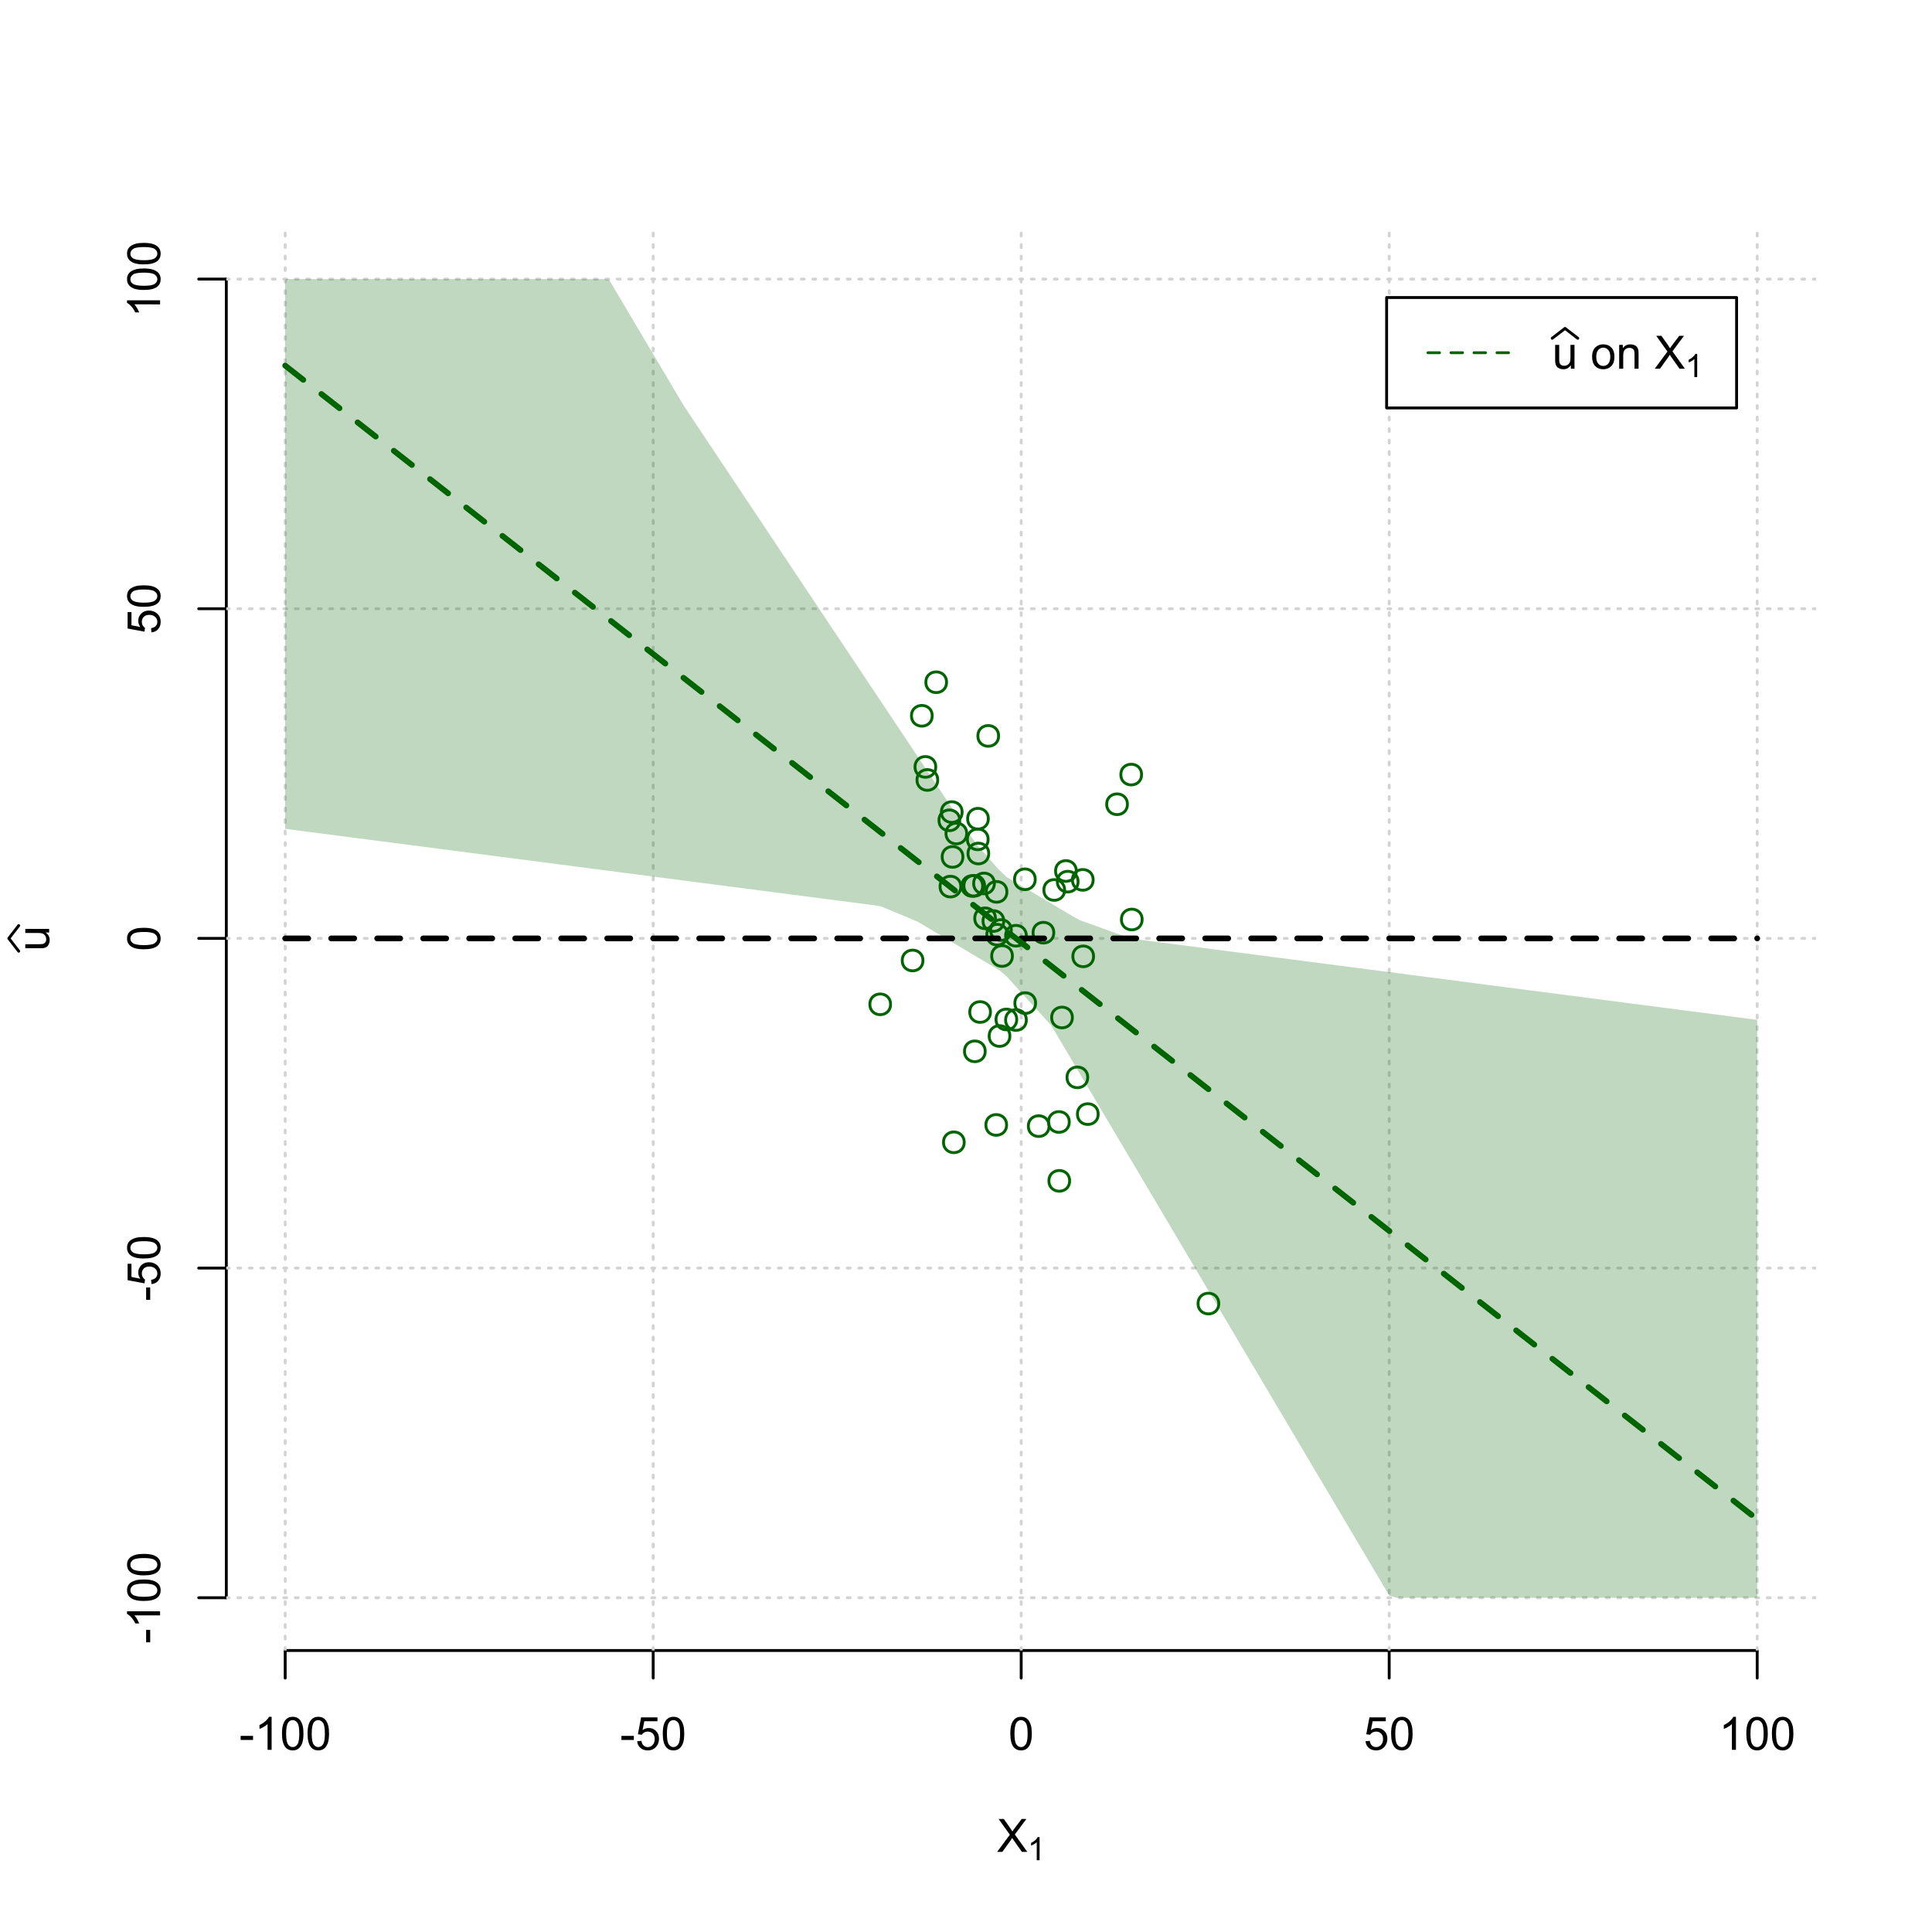 <?xml version="1.0" encoding="UTF-8"?>
<svg xmlns="http://www.w3.org/2000/svg" xmlns:xlink="http://www.w3.org/1999/xlink" width="504pt" height="504pt" viewBox="0 0 504 504" version="1.1">
<defs>
<g>
<symbol overflow="visible" id="glyph0-0">
<path style="stroke:none;" d="M 1.5 0 L 1.5 -7.5 L 7.5 -7.5 L 7.5 0 Z M 1.688 -0.188 L 7.312 -0.188 L 7.312 -7.312 L 1.688 -7.312 Z M 1.688 -0.188 "/>
</symbol>
<symbol overflow="visible" id="glyph0-1">
<path style="stroke:none;" d="M 0.055 0 L 3.375 -4.477 L 0.445 -8.59 L 1.797 -8.59 L 3.359 -6.387 C 3.68 -5.93 3.91 -5.578 4.047 -5.332 C 4.238 -5.645 4.465 -5.969 4.727 -6.312 L 6.457 -8.59 L 7.695 -8.59 L 4.676 -4.539 L 7.93 0 L 6.523 0 L 4.359 -3.062 C 4.238 -3.238 4.113 -3.43 3.984 -3.641 C 3.789 -3.324 3.652 -3.109 3.574 -2.992 L 1.418 0 Z M 0.055 0 "/>
</symbol>
<symbol overflow="visible" id="glyph0-2">
<path style="stroke:none;" d="M 0.383 -2.578 L 0.383 -3.641 L 3.621 -3.641 L 3.621 -2.578 Z M 0.383 -2.578 "/>
</symbol>
<symbol overflow="visible" id="glyph0-3">
<path style="stroke:none;" d="M 4.469 0 L 3.414 0 L 3.414 -6.719 C 3.16 -6.477 2.828 -6.234 2.414 -5.996 C 2 -5.75 1.629 -5.57 1.305 -5.449 L 1.305 -6.469 C 1.895 -6.742 2.41 -7.078 2.852 -7.477 C 3.293 -7.871 3.605 -8.254 3.789 -8.625 L 4.469 -8.625 Z M 4.469 0 "/>
</symbol>
<symbol overflow="visible" id="glyph0-4">
<path style="stroke:none;" d="M 0.5 -4.234 C 0.496 -5.246 0.602 -6.062 0.812 -6.688 C 1.02 -7.305 1.328 -7.785 1.742 -8.121 C 2.148 -8.457 2.668 -8.625 3.297 -8.625 C 3.758 -8.625 4.164 -8.531 4.512 -8.348 C 4.855 -8.16 5.141 -7.891 5.371 -7.543 C 5.594 -7.191 5.773 -6.766 5.906 -6.266 C 6.035 -5.762 6.098 -5.086 6.102 -4.234 C 6.098 -3.227 5.996 -2.414 5.789 -1.797 C 5.578 -1.176 5.266 -0.695 4.859 -0.359 C 4.445 -0.02 3.926 0.145 3.297 0.148 C 2.465 0.145 1.816 -0.148 1.348 -0.742 C 0.781 -1.457 0.496 -2.621 0.5 -4.234 Z M 1.582 -4.234 C 1.582 -2.824 1.746 -1.887 2.074 -1.418 C 2.402 -0.949 2.809 -0.715 3.297 -0.719 C 3.777 -0.715 4.184 -0.949 4.52 -1.422 C 4.848 -1.887 5.016 -2.824 5.016 -4.234 C 5.016 -5.648 4.848 -6.59 4.52 -7.055 C 4.184 -7.516 3.773 -7.746 3.289 -7.75 C 2.801 -7.746 2.414 -7.543 2.125 -7.137 C 1.762 -6.613 1.582 -5.645 1.582 -4.234 Z M 1.582 -4.234 "/>
</symbol>
<symbol overflow="visible" id="glyph0-5">
<path style="stroke:none;" d="M 0.5 -2.25 L 1.605 -2.344 C 1.684 -1.805 1.871 -1.398 2.176 -1.125 C 2.473 -0.852 2.836 -0.715 3.258 -0.719 C 3.766 -0.715 4.195 -0.906 4.547 -1.293 C 4.898 -1.672 5.074 -2.18 5.074 -2.82 C 5.074 -3.414 4.902 -3.891 4.566 -4.242 C 4.227 -4.59 3.785 -4.762 3.242 -4.766 C 2.898 -4.762 2.594 -4.684 2.32 -4.531 C 2.047 -4.375 1.832 -4.176 1.676 -3.93 L 0.688 -4.062 L 1.516 -8.473 L 5.789 -8.473 L 5.789 -7.465 L 2.359 -7.465 L 1.898 -5.156 C 2.414 -5.516 2.953 -5.695 3.523 -5.695 C 4.27 -5.695 4.902 -5.434 5.422 -4.914 C 5.934 -4.395 6.191 -3.727 6.195 -2.914 C 6.191 -2.133 5.965 -1.461 5.516 -0.898 C 4.961 -0.199 4.211 0.145 3.258 0.148 C 2.477 0.145 1.836 -0.07 1.344 -0.508 C 0.844 -0.941 0.562 -1.523 0.5 -2.25 Z M 0.5 -2.25 "/>
</symbol>
<symbol overflow="visible" id="glyph0-6">
<path style="stroke:none;" d="M 4.867 0 L 4.867 -0.914 C 4.379 -0.211 3.723 0.141 2.895 0.141 C 2.527 0.141 2.184 0.07 1.867 -0.07 C 1.547 -0.211 1.309 -0.387 1.156 -0.602 C 1 -0.812 0.895 -1.074 0.832 -1.383 C 0.785 -1.59 0.762 -1.918 0.766 -2.367 L 0.766 -6.223 L 1.82 -6.223 L 1.82 -2.773 C 1.816 -2.219 1.84 -1.848 1.887 -1.656 C 1.949 -1.379 2.09 -1.16 2.309 -1.004 C 2.523 -0.84 2.789 -0.762 3.105 -0.766 C 3.418 -0.762 3.715 -0.844 3.996 -1.008 C 4.273 -1.172 4.469 -1.391 4.586 -1.672 C 4.699 -1.949 4.758 -2.355 4.758 -2.891 L 4.758 -6.223 L 5.812 -6.223 L 5.812 0 Z M 4.867 0 "/>
</symbol>
<symbol overflow="visible" id="glyph0-7">
<path style="stroke:none;" d=""/>
</symbol>
<symbol overflow="visible" id="glyph0-8">
<path style="stroke:none;" d="M 0.398 -3.109 C 0.398 -4.262 0.719 -5.117 1.359 -5.672 C 1.895 -6.133 2.547 -6.363 3.316 -6.363 C 4.172 -6.363 4.871 -6.082 5.414 -5.52 C 5.953 -4.957 6.223 -4.184 6.227 -3.199 C 6.223 -2.398 6.102 -1.766 5.867 -1.309 C 5.625 -0.848 5.277 -0.492 4.82 -0.238 C 4.359 0.016 3.859 0.141 3.316 0.141 C 2.441 0.141 1.734 -0.137 1.203 -0.695 C 0.664 -1.254 0.398 -2.059 0.398 -3.109 Z M 1.484 -3.109 C 1.48 -2.309 1.656 -1.711 2.004 -1.32 C 2.348 -0.922 2.785 -0.727 3.316 -0.727 C 3.84 -0.727 4.273 -0.926 4.621 -1.324 C 4.969 -1.723 5.145 -2.328 5.145 -3.148 C 5.145 -3.914 4.969 -4.496 4.617 -4.895 C 4.266 -5.289 3.832 -5.488 3.316 -5.492 C 2.785 -5.488 2.348 -5.293 2.004 -4.898 C 1.656 -4.5 1.48 -3.902 1.484 -3.109 Z M 1.484 -3.109 "/>
</symbol>
<symbol overflow="visible" id="glyph0-9">
<path style="stroke:none;" d="M 0.789 0 L 0.789 -6.223 L 1.742 -6.223 L 1.742 -5.336 C 2.195 -6.02 2.855 -6.363 3.719 -6.363 C 4.09 -6.363 4.434 -6.293 4.754 -6.16 C 5.066 -6.023 5.305 -5.848 5.461 -5.633 C 5.617 -5.41 5.727 -5.152 5.789 -4.852 C 5.828 -4.656 5.848 -4.312 5.848 -3.828 L 5.848 0 L 4.793 0 L 4.793 -3.785 C 4.793 -4.215 4.75 -4.535 4.668 -4.75 C 4.586 -4.961 4.441 -5.129 4.234 -5.258 C 4.023 -5.383 3.777 -5.449 3.5 -5.449 C 3.047 -5.449 2.66 -5.305 2.332 -5.02 C 2.004 -4.734 1.84 -4.195 1.844 -3.398 L 1.844 0 Z M 0.789 0 "/>
</symbol>
<symbol overflow="visible" id="glyph1-0">
<path style="stroke:none;" d="M 1.051 0 L 1.051 -5.25 L 5.25 -5.25 L 5.25 0 Z M 1.18 -0.133 L 5.117 -0.133 L 5.117 -5.117 L 1.18 -5.117 Z M 1.18 -0.133 "/>
</symbol>
<symbol overflow="visible" id="glyph1-1">
<path style="stroke:none;" d="M 3.129 0 L 2.391 0 L 2.391 -4.703 C 2.211 -4.531 1.977 -4.363 1.691 -4.195 C 1.398 -4.023 1.141 -3.895 0.914 -3.812 L 0.914 -4.527 C 1.328 -4.719 1.688 -4.953 1.996 -5.234 C 2.305 -5.508 2.523 -5.777 2.652 -6.039 L 3.129 -6.039 Z M 3.129 0 "/>
</symbol>
<symbol overflow="visible" id="glyph2-0">
<path style="stroke:none;" d="M 0 -1.5 L -7.5 -1.5 L -7.5 -7.5 L 0 -7.5 Z M -0.188 -1.688 L -0.188 -7.312 L -7.312 -7.312 L -7.312 -1.688 Z M -0.188 -1.688 "/>
</symbol>
<symbol overflow="visible" id="glyph2-1">
<path style="stroke:none;" d="M 0 -4.867 L -0.914 -4.867 C -0.211 -4.379 0.141 -3.723 0.141 -2.895 C 0.141 -2.527 0.07 -2.184 -0.07 -1.867 C -0.211 -1.547 -0.387 -1.309 -0.598 -1.156 C -0.809 -1 -1.07 -0.895 -1.383 -0.832 C -1.59 -0.789 -1.918 -0.766 -2.367 -0.77 L -6.223 -0.77 L -6.223 -1.824 L -2.773 -1.824 C -2.219 -1.82 -1.848 -1.844 -1.656 -1.887 C -1.379 -1.949 -1.16 -2.09 -1.004 -2.309 C -0.84 -2.523 -0.762 -2.789 -0.766 -3.105 C -0.762 -3.418 -0.844 -3.715 -1.008 -3.996 C -1.172 -4.273 -1.391 -4.469 -1.672 -4.586 C -1.945 -4.699 -2.352 -4.758 -2.887 -4.758 L -6.223 -4.758 L -6.223 -5.812 L 0 -5.812 Z M 0 -4.867 "/>
</symbol>
<symbol overflow="visible" id="glyph2-2">
<path style="stroke:none;" d="M -2.578 -0.383 L -3.641 -0.383 L -3.641 -3.621 L -2.578 -3.621 Z M -2.578 -0.383 "/>
</symbol>
<symbol overflow="visible" id="glyph2-3">
<path style="stroke:none;" d="M 0 -4.469 L 0 -3.414 L -6.719 -3.418 C -6.477 -3.16 -6.234 -2.828 -5.996 -2.418 C -5.75 -2.004 -5.57 -1.633 -5.449 -1.309 L -6.469 -1.309 C -6.742 -1.895 -7.078 -2.41 -7.477 -2.852 C -7.871 -3.293 -8.254 -3.605 -8.625 -3.793 L -8.625 -4.473 Z M 0 -4.469 "/>
</symbol>
<symbol overflow="visible" id="glyph2-4">
<path style="stroke:none;" d="M -4.234 -0.5 C -5.246 -0.496 -6.062 -0.602 -6.688 -0.812 C -7.305 -1.02 -7.785 -1.328 -8.121 -1.742 C -8.457 -2.152 -8.625 -2.672 -8.625 -3.301 C -8.625 -3.758 -8.531 -4.164 -8.348 -4.512 C -8.16 -4.859 -7.891 -5.145 -7.543 -5.371 C -7.191 -5.594 -6.766 -5.773 -6.266 -5.906 C -5.762 -6.035 -5.086 -6.098 -4.234 -6.102 C -3.223 -6.098 -2.41 -5.996 -1.793 -5.789 C -1.176 -5.578 -0.695 -5.266 -0.359 -4.859 C -0.02 -4.445 0.145 -3.926 0.148 -3.297 C 0.145 -2.465 -0.148 -1.816 -0.742 -1.348 C -1.457 -0.781 -2.621 -0.496 -4.234 -0.5 Z M -4.234 -1.582 C -2.824 -1.582 -1.887 -1.746 -1.418 -2.074 C -0.949 -2.402 -0.715 -2.809 -0.719 -3.297 C -0.715 -3.777 -0.949 -4.184 -1.422 -4.52 C -1.887 -4.848 -2.824 -5.016 -4.234 -5.016 C -5.648 -5.016 -6.59 -4.848 -7.055 -4.52 C -7.516 -4.188 -7.746 -3.777 -7.75 -3.289 C -7.746 -2.801 -7.543 -2.414 -7.137 -2.129 C -6.613 -1.762 -5.645 -1.582 -4.234 -1.582 Z M -4.234 -1.582 "/>
</symbol>
<symbol overflow="visible" id="glyph2-5">
<path style="stroke:none;" d="M -2.25 -0.5 L -2.344 -1.605 C -1.805 -1.684 -1.398 -1.871 -1.125 -2.176 C -0.852 -2.473 -0.715 -2.836 -0.719 -3.258 C -0.715 -3.766 -0.906 -4.195 -1.293 -4.547 C -1.672 -4.898 -2.18 -5.074 -2.816 -5.074 C -3.414 -5.074 -3.891 -4.902 -4.242 -4.566 C -4.59 -4.227 -4.762 -3.785 -4.766 -3.242 C -4.762 -2.898 -4.684 -2.594 -4.531 -2.32 C -4.375 -2.047 -4.176 -1.832 -3.93 -1.676 L -4.062 -0.688 L -8.473 -1.52 L -8.473 -5.789 L -7.465 -5.789 L -7.465 -2.363 L -5.156 -1.898 C -5.516 -2.414 -5.695 -2.953 -5.695 -3.523 C -5.695 -4.27 -5.434 -4.902 -4.914 -5.422 C -4.395 -5.934 -3.727 -6.191 -2.91 -6.195 C -2.133 -6.191 -1.461 -5.965 -0.895 -5.516 C -0.199 -4.961 0.145 -4.211 0.148 -3.258 C 0.145 -2.477 -0.07 -1.836 -0.508 -1.344 C -0.941 -0.848 -1.523 -0.566 -2.25 -0.5 Z M -2.25 -0.5 "/>
</symbol>
</g>
<clipPath id="clip1">
  <path d="M 74 59.039 L 75 59.039 L 75 430.559 L 74 430.559 Z M 74 59.039 "/>
</clipPath>
<clipPath id="clip2">
  <path d="M 170 59.039 L 171 59.039 L 171 430.559 L 170 430.559 Z M 170 59.039 "/>
</clipPath>
<clipPath id="clip3">
  <path d="M 266 59.039 L 267 59.039 L 267 430.559 L 266 430.559 Z M 266 59.039 "/>
</clipPath>
<clipPath id="clip4">
  <path d="M 362 59.039 L 363 59.039 L 363 430.559 L 362 430.559 Z M 362 59.039 "/>
</clipPath>
<clipPath id="clip5">
  <path d="M 458 59.039 L 459 59.039 L 459 430.559 L 458 430.559 Z M 458 59.039 "/>
</clipPath>
<clipPath id="clip6">
  <path d="M 59.039 416 L 473.758 416 L 473.758 418 L 59.039 418 Z M 59.039 416 "/>
</clipPath>
<clipPath id="clip7">
  <path d="M 59.039 330 L 473.758 330 L 473.758 332 L 59.039 332 Z M 59.039 330 "/>
</clipPath>
<clipPath id="clip8">
  <path d="M 59.039 244 L 473.758 244 L 473.758 246 L 59.039 246 Z M 59.039 244 "/>
</clipPath>
<clipPath id="clip9">
  <path d="M 59.039 158 L 473.758 158 L 473.758 160 L 59.039 160 Z M 59.039 158 "/>
</clipPath>
<clipPath id="clip10">
  <path d="M 59.039 72 L 473.758 72 L 473.758 74 L 59.039 74 Z M 59.039 72 "/>
</clipPath>
</defs>
<g id="surface2256">
<rect x="0" y="0" width="504" height="504" style="fill:rgb(100%,100%,100%);fill-opacity:1;stroke:none;"/>
<g style="fill:rgb(0%,0%,0%);fill-opacity:1;">
  <use xlink:href="#glyph0-1" x="260.062" y="483.102"/>
</g>
<g style="fill:rgb(0%,0%,0%);fill-opacity:1;">
  <use xlink:href="#glyph1-1" x="268.066" y="485.281"/>
</g>
<g style="fill:rgb(0%,0%,0%);fill-opacity:1;">
  <use xlink:href="#glyph2-1" x="12.82" y="248.137"/>
</g>
<path style="fill:none;stroke-width:0.75;stroke-linecap:round;stroke-linejoin:round;stroke:rgb(0%,0%,0%);stroke-opacity:1;stroke-miterlimit:10;" d="M 4.879 248.137 L 2.301 244.801 L 4.879 241.465 "/>
<path style="fill:none;stroke-width:0.75;stroke-linecap:round;stroke-linejoin:round;stroke:rgb(0%,0%,0%);stroke-opacity:1;stroke-miterlimit:10;" d="M 74.398 430.559 L 458.398 430.559 "/>
<path style="fill:none;stroke-width:0.75;stroke-linecap:round;stroke-linejoin:round;stroke:rgb(0%,0%,0%);stroke-opacity:1;stroke-miterlimit:10;" d="M 74.398 430.559 L 74.398 437.762 "/>
<path style="fill:none;stroke-width:0.75;stroke-linecap:round;stroke-linejoin:round;stroke:rgb(0%,0%,0%);stroke-opacity:1;stroke-miterlimit:10;" d="M 170.398 430.559 L 170.398 437.762 "/>
<path style="fill:none;stroke-width:0.75;stroke-linecap:round;stroke-linejoin:round;stroke:rgb(0%,0%,0%);stroke-opacity:1;stroke-miterlimit:10;" d="M 266.398 430.559 L 266.398 437.762 "/>
<path style="fill:none;stroke-width:0.75;stroke-linecap:round;stroke-linejoin:round;stroke:rgb(0%,0%,0%);stroke-opacity:1;stroke-miterlimit:10;" d="M 362.398 430.559 L 362.398 437.762 "/>
<path style="fill:none;stroke-width:0.75;stroke-linecap:round;stroke-linejoin:round;stroke:rgb(0%,0%,0%);stroke-opacity:1;stroke-miterlimit:10;" d="M 458.398 430.559 L 458.398 437.762 "/>
<g style="fill:rgb(0%,0%,0%);fill-opacity:1;">
  <use xlink:href="#glyph0-2" x="62.391" y="456.48"/>
  <use xlink:href="#glyph0-3" x="66.387" y="456.48"/>
  <use xlink:href="#glyph0-4" x="73.061" y="456.48"/>
  <use xlink:href="#glyph0-4" x="79.734" y="456.48"/>
</g>
<g style="fill:rgb(0%,0%,0%);fill-opacity:1;">
  <use xlink:href="#glyph0-2" x="161.727" y="456.48"/>
  <use xlink:href="#glyph0-5" x="165.723" y="456.48"/>
  <use xlink:href="#glyph0-4" x="172.396" y="456.48"/>
</g>
<g style="fill:rgb(0%,0%,0%);fill-opacity:1;">
  <use xlink:href="#glyph0-4" x="263.062" y="456.48"/>
</g>
<g style="fill:rgb(0%,0%,0%);fill-opacity:1;">
  <use xlink:href="#glyph0-5" x="355.727" y="456.48"/>
  <use xlink:href="#glyph0-4" x="362.4" y="456.48"/>
</g>
<g style="fill:rgb(0%,0%,0%);fill-opacity:1;">
  <use xlink:href="#glyph0-3" x="448.387" y="456.48"/>
  <use xlink:href="#glyph0-4" x="455.061" y="456.48"/>
  <use xlink:href="#glyph0-4" x="461.734" y="456.48"/>
</g>
<path style="fill:none;stroke-width:0.75;stroke-linecap:round;stroke-linejoin:round;stroke:rgb(0%,0%,0%);stroke-opacity:1;stroke-miterlimit:10;" d="M 59.039 416.801 L 59.039 72.801 "/>
<path style="fill:none;stroke-width:0.75;stroke-linecap:round;stroke-linejoin:round;stroke:rgb(0%,0%,0%);stroke-opacity:1;stroke-miterlimit:10;" d="M 59.039 416.801 L 51.84 416.801 "/>
<path style="fill:none;stroke-width:0.75;stroke-linecap:round;stroke-linejoin:round;stroke:rgb(0%,0%,0%);stroke-opacity:1;stroke-miterlimit:10;" d="M 59.039 330.801 L 51.84 330.801 "/>
<path style="fill:none;stroke-width:0.75;stroke-linecap:round;stroke-linejoin:round;stroke:rgb(0%,0%,0%);stroke-opacity:1;stroke-miterlimit:10;" d="M 59.039 244.801 L 51.84 244.801 "/>
<path style="fill:none;stroke-width:0.75;stroke-linecap:round;stroke-linejoin:round;stroke:rgb(0%,0%,0%);stroke-opacity:1;stroke-miterlimit:10;" d="M 59.039 158.801 L 51.84 158.801 "/>
<path style="fill:none;stroke-width:0.75;stroke-linecap:round;stroke-linejoin:round;stroke:rgb(0%,0%,0%);stroke-opacity:1;stroke-miterlimit:10;" d="M 59.039 72.801 L 51.84 72.801 "/>
<g style="fill:rgb(0%,0%,0%);fill-opacity:1;">
  <use xlink:href="#glyph2-2" x="41.762" y="428.809"/>
  <use xlink:href="#glyph2-3" x="41.762" y="424.812"/>
  <use xlink:href="#glyph2-4" x="41.762" y="418.139"/>
  <use xlink:href="#glyph2-4" x="41.762" y="411.465"/>
</g>
<g style="fill:rgb(0%,0%,0%);fill-opacity:1;">
  <use xlink:href="#glyph2-2" x="41.762" y="339.473"/>
  <use xlink:href="#glyph2-5" x="41.762" y="335.477"/>
  <use xlink:href="#glyph2-4" x="41.762" y="328.803"/>
</g>
<g style="fill:rgb(0%,0%,0%);fill-opacity:1;">
  <use xlink:href="#glyph2-4" x="41.762" y="248.137"/>
</g>
<g style="fill:rgb(0%,0%,0%);fill-opacity:1;">
  <use xlink:href="#glyph2-5" x="41.762" y="165.473"/>
  <use xlink:href="#glyph2-4" x="41.762" y="158.799"/>
</g>
<g style="fill:rgb(0%,0%,0%);fill-opacity:1;">
  <use xlink:href="#glyph2-3" x="41.762" y="82.812"/>
  <use xlink:href="#glyph2-4" x="41.762" y="76.139"/>
  <use xlink:href="#glyph2-4" x="41.762" y="69.465"/>
</g>
<g clip-path="url(#clip1)" clip-rule="nonzero">
<path style="fill:none;stroke-width:0.75;stroke-linecap:round;stroke-linejoin:round;stroke:rgb(82.745%,82.745%,82.745%);stroke-opacity:1;stroke-dasharray:0.75,2.25;stroke-miterlimit:10;" d="M 74.398 430.559 L 74.398 59.039 "/>
</g>
<g clip-path="url(#clip2)" clip-rule="nonzero">
<path style="fill:none;stroke-width:0.75;stroke-linecap:round;stroke-linejoin:round;stroke:rgb(82.745%,82.745%,82.745%);stroke-opacity:1;stroke-dasharray:0.75,2.25;stroke-miterlimit:10;" d="M 170.398 430.559 L 170.398 59.039 "/>
</g>
<g clip-path="url(#clip3)" clip-rule="nonzero">
<path style="fill:none;stroke-width:0.75;stroke-linecap:round;stroke-linejoin:round;stroke:rgb(82.745%,82.745%,82.745%);stroke-opacity:1;stroke-dasharray:0.75,2.25;stroke-miterlimit:10;" d="M 266.398 430.559 L 266.398 59.039 "/>
</g>
<g clip-path="url(#clip4)" clip-rule="nonzero">
<path style="fill:none;stroke-width:0.75;stroke-linecap:round;stroke-linejoin:round;stroke:rgb(82.745%,82.745%,82.745%);stroke-opacity:1;stroke-dasharray:0.75,2.25;stroke-miterlimit:10;" d="M 362.398 430.559 L 362.398 59.039 "/>
</g>
<g clip-path="url(#clip5)" clip-rule="nonzero">
<path style="fill:none;stroke-width:0.75;stroke-linecap:round;stroke-linejoin:round;stroke:rgb(82.745%,82.745%,82.745%);stroke-opacity:1;stroke-dasharray:0.75,2.25;stroke-miterlimit:10;" d="M 458.398 430.559 L 458.398 59.039 "/>
</g>
<g clip-path="url(#clip6)" clip-rule="nonzero">
<path style="fill:none;stroke-width:0.75;stroke-linecap:round;stroke-linejoin:round;stroke:rgb(82.745%,82.745%,82.745%);stroke-opacity:1;stroke-dasharray:0.75,2.25;stroke-miterlimit:10;" d="M 59.039 416.801 L 473.762 416.801 "/>
</g>
<g clip-path="url(#clip7)" clip-rule="nonzero">
<path style="fill:none;stroke-width:0.75;stroke-linecap:round;stroke-linejoin:round;stroke:rgb(82.745%,82.745%,82.745%);stroke-opacity:1;stroke-dasharray:0.75,2.25;stroke-miterlimit:10;" d="M 59.039 330.801 L 473.762 330.801 "/>
</g>
<g clip-path="url(#clip8)" clip-rule="nonzero">
<path style="fill:none;stroke-width:0.75;stroke-linecap:round;stroke-linejoin:round;stroke:rgb(82.745%,82.745%,82.745%);stroke-opacity:1;stroke-dasharray:0.75,2.25;stroke-miterlimit:10;" d="M 59.039 244.801 L 473.762 244.801 "/>
</g>
<g clip-path="url(#clip9)" clip-rule="nonzero">
<path style="fill:none;stroke-width:0.75;stroke-linecap:round;stroke-linejoin:round;stroke:rgb(82.745%,82.745%,82.745%);stroke-opacity:1;stroke-dasharray:0.75,2.25;stroke-miterlimit:10;" d="M 59.039 158.801 L 473.762 158.801 "/>
</g>
<g clip-path="url(#clip10)" clip-rule="nonzero">
<path style="fill:none;stroke-width:0.75;stroke-linecap:round;stroke-linejoin:round;stroke:rgb(82.745%,82.745%,82.745%);stroke-opacity:1;stroke-dasharray:0.75,2.25;stroke-miterlimit:10;" d="M 59.039 72.801 L 473.762 72.801 "/>
</g>
<path style=" stroke:none;fill-rule:nonzero;fill:rgb(0%,39.216%,0%);fill-opacity:0.251;" d="M 74.398 72.801 L 156.961 72.801 L 158.879 72.957 L 160.801 76.195 L 162.719 79.434 L 164.641 82.672 L 166.559 85.91 L 168.48 89.148 L 170.398 92.387 L 172.32 95.625 L 174.238 98.863 L 176.16 102.102 L 178.078 105.34 L 180 108.277 L 181.922 111.16 L 183.84 114.039 L 185.762 116.918 L 187.68 119.797 L 189.602 122.676 L 191.52 125.559 L 193.441 128.438 L 195.359 131.316 L 197.281 134.195 L 199.199 137.078 L 201.121 139.957 L 203.039 142.836 L 204.961 145.715 L 206.879 148.594 L 208.801 151.477 L 210.719 154.355 L 212.641 157.234 L 214.559 160.113 L 216.48 162.996 L 218.398 165.875 L 220.32 168.754 L 222.238 171.633 L 224.16 174.512 L 226.078 177.395 L 229.922 183.152 L 231.84 186.031 L 233.762 188.914 L 235.68 191.793 L 237.602 194.672 L 239.52 197.551 L 241.441 200.43 L 243.359 203.312 L 245.281 206.191 L 247.199 209.07 L 249.121 211.949 L 251.039 214.832 L 252.961 217.711 L 254.879 220.395 L 256.801 222.574 L 258.719 224.754 L 260.641 226.934 L 262.559 228.762 L 264.48 229.902 L 266.398 231.043 L 268.32 232.18 L 270.238 233.32 L 272.16 234.461 L 274.078 235.602 L 276 236.742 L 277.922 237.879 L 279.84 239.02 L 281.762 240.07 L 283.68 240.762 L 285.602 241.449 L 287.52 242.141 L 289.441 242.832 L 291.359 243.523 L 293.281 244.215 L 295.199 244.867 L 297.121 245.117 L 299.039 245.367 L 300.961 245.613 L 302.879 245.863 L 304.801 246.113 L 306.719 246.363 L 308.641 246.613 L 310.559 246.859 L 312.48 247.109 L 314.398 247.359 L 316.32 247.609 L 318.238 247.859 L 320.16 248.105 L 322.078 248.355 L 325.922 248.855 L 327.84 249.102 L 329.762 249.352 L 331.68 249.602 L 333.602 249.852 L 335.52 250.102 L 337.441 250.348 L 339.359 250.598 L 341.281 250.848 L 343.199 251.098 L 345.121 251.348 L 347.039 251.594 L 348.961 251.844 L 350.879 252.094 L 352.801 252.344 L 354.719 252.59 L 356.641 252.84 L 358.559 253.09 L 360.48 253.34 L 362.398 253.59 L 364.32 253.836 L 366.238 254.086 L 368.16 254.336 L 370.078 254.586 L 372 254.836 L 373.922 255.082 L 375.84 255.332 L 377.762 255.582 L 379.68 255.832 L 381.602 256.082 L 383.52 256.328 L 385.441 256.578 L 387.359 256.828 L 389.281 257.078 L 391.199 257.324 L 393.121 257.574 L 395.039 257.824 L 396.961 258.074 L 398.879 258.324 L 400.801 258.57 L 402.719 258.82 L 404.641 259.07 L 406.559 259.32 L 408.48 259.57 L 410.398 259.816 L 412.32 260.066 L 414.238 260.316 L 416.16 260.566 L 418.078 260.812 L 421.922 261.312 L 423.84 261.562 L 425.762 261.812 L 427.68 262.059 L 429.602 262.309 L 431.52 262.559 L 433.441 262.809 L 435.359 263.059 L 437.281 263.305 L 439.199 263.555 L 441.121 263.805 L 443.039 264.055 L 444.961 264.301 L 446.879 264.551 L 448.801 264.801 L 450.719 265.051 L 452.641 265.301 L 454.559 265.547 L 456.48 265.797 L 458.398 266.047 L 458.398 416.801 L 364.32 416.801 L 362.398 416.207 L 360.48 412.969 L 358.559 409.73 L 356.641 406.492 L 354.719 403.254 L 352.801 400.016 L 350.879 396.777 L 348.961 393.539 L 347.039 390.301 L 345.121 387.062 L 343.199 383.824 L 341.281 380.586 L 339.359 377.348 L 337.441 374.109 L 335.52 370.871 L 333.602 367.633 L 331.68 364.395 L 329.762 361.156 L 327.84 357.918 L 325.922 354.68 L 322.078 348.203 L 320.16 344.965 L 318.238 341.727 L 316.32 338.488 L 314.398 335.25 L 312.48 332.012 L 310.559 328.773 L 308.641 325.535 L 306.719 322.297 L 304.801 319.059 L 302.879 315.82 L 300.961 312.582 L 299.039 309.344 L 297.121 306.105 L 295.199 302.867 L 293.281 299.629 L 291.359 296.391 L 289.441 293.152 L 287.52 289.914 L 285.602 286.676 L 283.68 283.438 L 281.762 280.203 L 279.84 276.965 L 277.922 273.727 L 276 270.488 L 274.078 267.324 L 272.16 265.219 L 270.238 263.109 L 268.32 261.004 L 266.398 258.895 L 264.48 256.785 L 262.559 254.68 L 260.641 253.062 L 258.719 251.926 L 256.801 250.785 L 254.879 249.645 L 252.961 248.504 L 251.039 247.363 L 249.121 246.223 L 247.199 245.086 L 245.281 243.945 L 243.359 242.805 L 241.441 241.664 L 239.52 240.523 L 237.602 239.68 L 235.68 238.879 L 233.762 238.078 L 231.84 237.281 L 229.922 236.48 L 228 236.148 L 226.078 235.898 L 224.16 235.648 L 222.238 235.398 L 220.32 235.148 L 218.398 234.902 L 216.48 234.652 L 214.559 234.402 L 212.641 234.152 L 210.719 233.906 L 208.801 233.656 L 206.879 233.406 L 204.961 233.156 L 203.039 232.906 L 201.121 232.66 L 199.199 232.41 L 197.281 232.16 L 195.359 231.91 L 193.441 231.66 L 191.52 231.414 L 189.602 231.164 L 187.68 230.914 L 185.762 230.664 L 183.84 230.418 L 181.922 230.168 L 178.078 229.668 L 176.16 229.418 L 174.238 229.172 L 172.32 228.922 L 170.398 228.672 L 168.48 228.422 L 166.559 228.172 L 164.641 227.926 L 162.719 227.676 L 160.801 227.426 L 158.879 227.176 L 156.961 226.93 L 155.039 226.68 L 153.121 226.43 L 151.199 226.18 L 149.281 225.93 L 147.359 225.684 L 145.441 225.434 L 143.52 225.184 L 141.602 224.934 L 139.68 224.684 L 137.762 224.438 L 135.84 224.188 L 133.922 223.938 L 130.078 223.438 L 128.16 223.191 L 126.238 222.941 L 124.32 222.691 L 122.398 222.441 L 120.48 222.195 L 118.559 221.945 L 116.641 221.695 L 114.719 221.445 L 112.801 221.195 L 110.879 220.949 L 108.961 220.699 L 107.039 220.449 L 105.121 220.199 L 103.199 219.949 L 101.281 219.703 L 99.359 219.453 L 97.441 219.203 L 95.52 218.953 L 93.602 218.707 L 91.68 218.457 L 89.762 218.207 L 87.84 217.957 L 85.922 217.707 L 84 217.461 L 82.078 217.211 L 80.16 216.961 L 78.238 216.711 L 76.32 216.461 L 74.398 216.215 Z M 74.398 72.801 "/>
<path style="fill:none;stroke-width:0.75;stroke-linecap:round;stroke-linejoin:round;stroke:rgb(0%,39.216%,0%);stroke-opacity:1;stroke-miterlimit:10;" d="M 264.105 249.387 C 264.105 252.988 258.703 252.988 258.703 249.387 C 258.703 245.789 264.105 245.789 264.105 249.387 "/>
<path style="fill:none;stroke-width:0.75;stroke-linecap:round;stroke-linejoin:round;stroke:rgb(0%,39.216%,0%);stroke-opacity:1;stroke-miterlimit:10;" d="M 257.824 213.578 C 257.824 217.176 252.426 217.176 252.426 213.578 C 252.426 209.977 257.824 209.977 257.824 213.578 "/>
<path style="fill:none;stroke-width:0.75;stroke-linecap:round;stroke-linejoin:round;stroke:rgb(0%,39.216%,0%);stroke-opacity:1;stroke-miterlimit:10;" d="M 244.621 203.465 C 244.621 207.066 239.219 207.066 239.219 203.465 C 239.219 199.867 244.621 199.867 244.621 203.465 "/>
<path style="fill:none;stroke-width:0.75;stroke-linecap:round;stroke-linejoin:round;stroke:rgb(0%,39.216%,0%);stroke-opacity:1;stroke-miterlimit:10;" d="M 294.105 209.805 C 294.105 213.406 288.707 213.406 288.707 209.805 C 288.707 206.207 294.105 206.207 294.105 209.805 "/>
<path style="fill:none;stroke-width:0.75;stroke-linecap:round;stroke-linejoin:round;stroke:rgb(0%,39.216%,0%);stroke-opacity:1;stroke-miterlimit:10;" d="M 263.816 242.613 C 263.816 246.215 258.418 246.215 258.418 242.613 C 258.418 239.016 263.816 239.016 263.816 242.613 "/>
<path style="fill:none;stroke-width:0.75;stroke-linecap:round;stroke-linejoin:round;stroke:rgb(0%,39.216%,0%);stroke-opacity:1;stroke-miterlimit:10;" d="M 250.984 211.848 C 250.984 215.445 245.582 215.445 245.582 211.848 C 245.582 208.246 250.984 208.246 250.984 211.848 "/>
<path style="fill:none;stroke-width:0.75;stroke-linecap:round;stroke-linejoin:round;stroke:rgb(0%,39.216%,0%);stroke-opacity:1;stroke-miterlimit:10;" d="M 263.445 270.266 C 263.445 273.863 258.043 273.863 258.043 270.266 C 258.043 266.664 263.445 266.664 263.445 270.266 "/>
<path style="fill:none;stroke-width:0.75;stroke-linecap:round;stroke-linejoin:round;stroke:rgb(0%,39.216%,0%);stroke-opacity:1;stroke-miterlimit:10;" d="M 285.168 229.535 C 285.168 233.133 279.766 233.133 279.766 229.535 C 279.766 225.934 285.168 225.934 285.168 229.535 "/>
<path style="fill:none;stroke-width:0.75;stroke-linecap:round;stroke-linejoin:round;stroke:rgb(0%,39.216%,0%);stroke-opacity:1;stroke-miterlimit:10;" d="M 257.77 218.961 C 257.77 222.562 252.367 222.562 252.367 218.961 C 252.367 215.363 257.77 215.363 257.77 218.961 "/>
<path style="fill:none;stroke-width:0.75;stroke-linecap:round;stroke-linejoin:round;stroke:rgb(0%,39.216%,0%);stroke-opacity:1;stroke-miterlimit:10;" d="M 252.18 217.43 C 252.18 221.031 246.781 221.031 246.781 217.43 C 246.781 213.832 252.18 213.832 252.18 217.43 "/>
<path style="fill:none;stroke-width:0.75;stroke-linecap:round;stroke-linejoin:round;stroke:rgb(0%,39.216%,0%);stroke-opacity:1;stroke-miterlimit:10;" d="M 279.746 265.434 C 279.746 269.031 274.348 269.031 274.348 265.434 C 274.348 261.832 279.746 261.832 279.746 265.434 "/>
<path style="fill:none;stroke-width:0.75;stroke-linecap:round;stroke-linejoin:round;stroke:rgb(0%,39.216%,0%);stroke-opacity:1;stroke-miterlimit:10;" d="M 250.355 213.996 C 250.355 217.594 244.953 217.594 244.953 213.996 C 244.953 210.395 250.355 210.395 250.355 213.996 "/>
<path style="fill:none;stroke-width:0.75;stroke-linecap:round;stroke-linejoin:round;stroke:rgb(0%,39.216%,0%);stroke-opacity:1;stroke-miterlimit:10;" d="M 240.766 250.562 C 240.766 254.164 235.367 254.164 235.367 250.562 C 235.367 246.965 240.766 246.965 240.766 250.562 "/>
<path style="fill:none;stroke-width:0.75;stroke-linecap:round;stroke-linejoin:round;stroke:rgb(0%,39.216%,0%);stroke-opacity:1;stroke-miterlimit:10;" d="M 257.926 222.656 C 257.926 226.258 252.527 226.258 252.527 222.656 C 252.527 219.055 257.926 219.055 257.926 222.656 "/>
<path style="fill:none;stroke-width:0.75;stroke-linecap:round;stroke-linejoin:round;stroke:rgb(0%,39.216%,0%);stroke-opacity:1;stroke-miterlimit:10;" d="M 251.188 223.543 C 251.188 227.145 245.785 227.145 245.785 223.543 C 245.785 219.945 251.188 219.945 251.188 223.543 "/>
<path style="fill:none;stroke-width:0.75;stroke-linecap:round;stroke-linejoin:round;stroke:rgb(0%,39.216%,0%);stroke-opacity:1;stroke-miterlimit:10;" d="M 250.641 231.285 C 250.641 234.887 245.238 234.887 245.238 231.285 C 245.238 227.688 250.641 227.688 250.641 231.285 "/>
<path style="fill:none;stroke-width:0.75;stroke-linecap:round;stroke-linejoin:round;stroke:rgb(0%,39.216%,0%);stroke-opacity:1;stroke-miterlimit:10;" d="M 256.855 231.074 C 256.855 234.676 251.457 234.676 251.457 231.074 C 251.457 227.473 256.855 227.473 256.855 231.074 "/>
<path style="fill:none;stroke-width:0.75;stroke-linecap:round;stroke-linejoin:round;stroke:rgb(0%,39.216%,0%);stroke-opacity:1;stroke-miterlimit:10;" d="M 257.008 274.258 C 257.008 277.859 251.609 277.859 251.609 274.258 C 251.609 270.656 257.008 270.656 257.008 274.258 "/>
<path style="fill:none;stroke-width:0.75;stroke-linecap:round;stroke-linejoin:round;stroke:rgb(0%,39.216%,0%);stroke-opacity:1;stroke-miterlimit:10;" d="M 256.34 231.129 C 256.34 234.727 250.938 234.727 250.938 231.129 C 250.938 227.527 256.34 227.527 256.34 231.129 "/>
<path style="fill:none;stroke-width:0.75;stroke-linecap:round;stroke-linejoin:round;stroke:rgb(0%,39.216%,0%);stroke-opacity:1;stroke-miterlimit:10;" d="M 283.75 281.055 C 283.75 284.652 278.352 284.652 278.352 281.055 C 278.352 277.453 283.75 277.453 283.75 281.055 "/>
<path style="fill:none;stroke-width:0.75;stroke-linecap:round;stroke-linejoin:round;stroke:rgb(0%,39.216%,0%);stroke-opacity:1;stroke-miterlimit:10;" d="M 278.938 292.691 C 278.938 296.293 273.535 296.293 273.535 292.691 C 273.535 289.094 278.938 289.094 278.938 292.691 "/>
<path style="fill:none;stroke-width:0.75;stroke-linecap:round;stroke-linejoin:round;stroke:rgb(0%,39.216%,0%);stroke-opacity:1;stroke-miterlimit:10;" d="M 251.531 297.992 C 251.531 301.594 246.133 301.594 246.133 297.992 C 246.133 294.395 251.531 294.395 251.531 297.992 "/>
<path style="fill:none;stroke-width:0.75;stroke-linecap:round;stroke-linejoin:round;stroke:rgb(0%,39.216%,0%);stroke-opacity:1;stroke-miterlimit:10;" d="M 265.234 265.945 C 265.234 269.547 259.836 269.547 259.836 265.945 C 259.836 262.344 265.234 262.344 265.234 265.945 "/>
<path style="fill:none;stroke-width:0.75;stroke-linecap:round;stroke-linejoin:round;stroke:rgb(0%,39.216%,0%);stroke-opacity:1;stroke-miterlimit:10;" d="M 274.898 243.309 C 274.898 246.91 269.496 246.91 269.496 243.309 C 269.496 239.711 274.898 239.711 274.898 243.309 "/>
<path style="fill:none;stroke-width:0.75;stroke-linecap:round;stroke-linejoin:round;stroke:rgb(0%,39.216%,0%);stroke-opacity:1;stroke-miterlimit:10;" d="M 258.379 264.008 C 258.379 267.605 252.98 267.605 252.98 264.008 C 252.98 260.406 258.379 260.406 258.379 264.008 "/>
<path style="fill:none;stroke-width:0.75;stroke-linecap:round;stroke-linejoin:round;stroke:rgb(0%,39.216%,0%);stroke-opacity:1;stroke-miterlimit:10;" d="M 297.949 239.867 C 297.949 243.469 292.547 243.469 292.547 239.867 C 292.547 236.266 297.949 236.266 297.949 239.867 "/>
<path style="fill:none;stroke-width:0.75;stroke-linecap:round;stroke-linejoin:round;stroke:rgb(0%,39.216%,0%);stroke-opacity:1;stroke-miterlimit:10;" d="M 262.586 293.461 C 262.586 297.062 257.188 297.062 257.188 293.461 C 257.188 289.863 262.586 289.863 262.586 293.461 "/>
<path style="fill:none;stroke-width:0.75;stroke-linecap:round;stroke-linejoin:round;stroke:rgb(0%,39.216%,0%);stroke-opacity:1;stroke-miterlimit:10;" d="M 280.766 227.215 C 280.766 230.816 275.367 230.816 275.367 227.215 C 275.367 223.613 280.766 223.613 280.766 227.215 "/>
<path style="fill:none;stroke-width:0.75;stroke-linecap:round;stroke-linejoin:round;stroke:rgb(0%,39.216%,0%);stroke-opacity:1;stroke-miterlimit:10;" d="M 297.801 202.066 C 297.801 205.664 292.398 205.664 292.398 202.066 C 292.398 198.465 297.801 198.465 297.801 202.066 "/>
<path style="fill:none;stroke-width:0.75;stroke-linecap:round;stroke-linejoin:round;stroke:rgb(0%,39.216%,0%);stroke-opacity:1;stroke-miterlimit:10;" d="M 246.926 177.977 C 246.926 181.578 241.527 181.578 241.527 177.977 C 241.527 174.375 246.926 174.375 246.926 177.977 "/>
<path style="fill:none;stroke-width:0.75;stroke-linecap:round;stroke-linejoin:round;stroke:rgb(0%,39.216%,0%);stroke-opacity:1;stroke-miterlimit:10;" d="M 259.398 230.465 C 259.398 234.066 254 234.066 254 230.465 C 254 226.867 259.398 226.867 259.398 230.465 "/>
<path style="fill:none;stroke-width:0.75;stroke-linecap:round;stroke-linejoin:round;stroke:rgb(0%,39.216%,0%);stroke-opacity:1;stroke-miterlimit:10;" d="M 281.238 229.992 C 281.238 233.594 275.84 233.594 275.84 229.992 C 275.84 226.395 281.238 226.395 281.238 229.992 "/>
<path style="fill:none;stroke-width:0.75;stroke-linecap:round;stroke-linejoin:round;stroke:rgb(0%,39.216%,0%);stroke-opacity:1;stroke-miterlimit:10;" d="M 270.152 261.68 C 270.152 265.277 264.75 265.277 264.75 261.68 C 264.75 258.078 270.152 258.078 270.152 261.68 "/>
<path style="fill:none;stroke-width:0.75;stroke-linecap:round;stroke-linejoin:round;stroke:rgb(0%,39.216%,0%);stroke-opacity:1;stroke-miterlimit:10;" d="M 260.5 191.977 C 260.5 195.574 255.102 195.574 255.102 191.977 C 255.102 188.375 260.5 188.375 260.5 191.977 "/>
<path style="fill:none;stroke-width:0.75;stroke-linecap:round;stroke-linejoin:round;stroke:rgb(0%,39.216%,0%);stroke-opacity:1;stroke-miterlimit:10;" d="M 262.668 232.66 C 262.668 236.258 257.27 236.258 257.27 232.66 C 257.27 229.059 262.668 229.059 262.668 232.66 "/>
<path style="fill:none;stroke-width:0.75;stroke-linecap:round;stroke-linejoin:round;stroke:rgb(0%,39.216%,0%);stroke-opacity:1;stroke-miterlimit:10;" d="M 285.273 249.484 C 285.273 253.086 279.875 253.086 279.875 249.484 C 279.875 245.887 285.273 245.887 285.273 249.484 "/>
<path style="fill:none;stroke-width:0.75;stroke-linecap:round;stroke-linejoin:round;stroke:rgb(0%,39.216%,0%);stroke-opacity:1;stroke-miterlimit:10;" d="M 277.719 232.168 C 277.719 235.766 272.316 235.766 272.316 232.168 C 272.316 228.566 277.719 228.566 277.719 232.168 "/>
<path style="fill:none;stroke-width:0.75;stroke-linecap:round;stroke-linejoin:round;stroke:rgb(0%,39.216%,0%);stroke-opacity:1;stroke-miterlimit:10;" d="M 262.832 243.828 C 262.832 247.43 257.43 247.43 257.43 243.828 C 257.43 240.23 262.832 240.23 262.832 243.828 "/>
<path style="fill:none;stroke-width:0.75;stroke-linecap:round;stroke-linejoin:round;stroke:rgb(0%,39.216%,0%);stroke-opacity:1;stroke-miterlimit:10;" d="M 286.477 290.637 C 286.477 294.238 281.074 294.238 281.074 290.637 C 281.074 287.039 286.477 287.039 286.477 290.637 "/>
<path style="fill:none;stroke-width:0.75;stroke-linecap:round;stroke-linejoin:round;stroke:rgb(0%,39.216%,0%);stroke-opacity:1;stroke-miterlimit:10;" d="M 267.738 266.094 C 267.738 269.691 262.34 269.691 262.34 266.094 C 262.34 262.492 267.738 262.492 267.738 266.094 "/>
<path style="fill:none;stroke-width:0.75;stroke-linecap:round;stroke-linejoin:round;stroke:rgb(0%,39.216%,0%);stroke-opacity:1;stroke-miterlimit:10;" d="M 317.941 340.059 C 317.941 343.66 312.539 343.66 312.539 340.059 C 312.539 336.461 317.941 336.461 317.941 340.059 "/>
<path style="fill:none;stroke-width:0.75;stroke-linecap:round;stroke-linejoin:round;stroke:rgb(0%,39.216%,0%);stroke-opacity:1;stroke-miterlimit:10;" d="M 261.844 240.266 C 261.844 243.867 256.445 243.867 256.445 240.266 C 256.445 236.668 261.844 236.668 261.844 240.266 "/>
<path style="fill:none;stroke-width:0.75;stroke-linecap:round;stroke-linejoin:round;stroke:rgb(0%,39.216%,0%);stroke-opacity:1;stroke-miterlimit:10;" d="M 279.031 308.051 C 279.031 311.648 273.633 311.648 273.633 308.051 C 273.633 304.449 279.031 304.449 279.031 308.051 "/>
<path style="fill:none;stroke-width:0.75;stroke-linecap:round;stroke-linejoin:round;stroke:rgb(0%,39.216%,0%);stroke-opacity:1;stroke-miterlimit:10;" d="M 232.32 261.996 C 232.32 265.598 226.922 265.598 226.922 261.996 C 226.922 258.398 232.32 258.398 232.32 261.996 "/>
<path style="fill:none;stroke-width:0.75;stroke-linecap:round;stroke-linejoin:round;stroke:rgb(0%,39.216%,0%);stroke-opacity:1;stroke-miterlimit:10;" d="M 259.68 239.559 C 259.68 243.156 254.281 243.156 254.281 239.559 C 254.281 235.957 259.68 235.957 259.68 239.559 "/>
<path style="fill:none;stroke-width:0.75;stroke-linecap:round;stroke-linejoin:round;stroke:rgb(0%,39.216%,0%);stroke-opacity:1;stroke-miterlimit:10;" d="M 267.738 244.105 C 267.738 247.707 262.34 247.707 262.34 244.105 C 262.34 240.504 267.738 240.504 267.738 244.105 "/>
<path style="fill:none;stroke-width:0.75;stroke-linecap:round;stroke-linejoin:round;stroke:rgb(0%,39.216%,0%);stroke-opacity:1;stroke-miterlimit:10;" d="M 243.18 186.727 C 243.18 190.328 237.777 190.328 237.777 186.727 C 237.777 183.129 243.18 183.129 243.18 186.727 "/>
<path style="fill:none;stroke-width:0.75;stroke-linecap:round;stroke-linejoin:round;stroke:rgb(0%,39.216%,0%);stroke-opacity:1;stroke-miterlimit:10;" d="M 270.062 229.387 C 270.062 232.984 264.664 232.984 264.664 229.387 C 264.664 225.785 270.062 225.785 270.062 229.387 "/>
<path style="fill:none;stroke-width:0.75;stroke-linecap:round;stroke-linejoin:round;stroke:rgb(0%,39.216%,0%);stroke-opacity:1;stroke-miterlimit:10;" d="M 273.668 293.77 C 273.668 297.367 268.266 297.367 268.266 293.77 C 268.266 290.168 273.668 290.168 273.668 293.77 "/>
<path style="fill:none;stroke-width:0.75;stroke-linecap:round;stroke-linejoin:round;stroke:rgb(0%,39.216%,0%);stroke-opacity:1;stroke-miterlimit:10;" d="M 244.105 200.062 C 244.105 203.664 238.703 203.664 238.703 200.062 C 238.703 196.465 244.105 196.465 244.105 200.062 "/>
<path style="fill:none;stroke-width:1.5;stroke-linecap:round;stroke-linejoin:round;stroke:rgb(0%,0%,0%);stroke-opacity:1;stroke-dasharray:6,6;stroke-miterlimit:10;" d="M 74.398 244.801 L 458.398 244.801 "/>
<path style="fill:none;stroke-width:1.5;stroke-linecap:round;stroke-linejoin:round;stroke:rgb(0%,39.216%,0%);stroke-opacity:1;stroke-dasharray:6,6;stroke-miterlimit:10;" d="M 74.398 95.383 L 76.32 96.891 L 78.238 98.395 L 80.16 99.898 L 82.078 101.402 L 84 102.91 L 85.922 104.414 L 87.84 105.918 L 89.762 107.422 L 91.68 108.926 L 93.602 110.434 L 95.52 111.938 L 97.441 113.441 L 99.359 114.945 L 101.281 116.453 L 103.199 117.957 L 105.121 119.461 L 107.039 120.965 L 108.961 122.469 L 110.879 123.977 L 112.801 125.48 L 114.719 126.984 L 116.641 128.488 L 118.559 129.996 L 120.48 131.5 L 122.398 133.004 L 124.32 134.508 L 126.238 136.012 L 128.16 137.52 L 130.078 139.023 L 133.922 142.031 L 135.84 143.539 L 137.762 145.043 L 139.68 146.547 L 141.602 148.051 L 143.52 149.555 L 145.441 151.062 L 147.359 152.566 L 149.281 154.07 L 151.199 155.574 L 153.121 157.082 L 155.039 158.586 L 156.961 160.09 L 158.879 161.594 L 160.801 163.098 L 162.719 164.605 L 164.641 166.109 L 166.559 167.613 L 168.48 169.117 L 170.398 170.625 L 172.32 172.129 L 174.238 173.633 L 176.16 175.137 L 178.078 176.641 L 180 178.148 L 181.922 179.652 L 183.84 181.156 L 185.762 182.66 L 187.68 184.168 L 189.602 185.672 L 191.52 187.176 L 193.441 188.68 L 195.359 190.184 L 197.281 191.691 L 199.199 193.195 L 201.121 194.699 L 203.039 196.203 L 204.961 197.711 L 206.879 199.215 L 208.801 200.719 L 210.719 202.223 L 212.641 203.727 L 214.559 205.234 L 216.48 206.738 L 218.398 208.242 L 220.32 209.746 L 222.238 211.254 L 224.16 212.758 L 226.078 214.262 L 229.922 217.27 L 231.84 218.777 L 233.762 220.281 L 235.68 221.785 L 237.602 223.289 L 239.52 224.793 L 241.441 226.301 L 243.359 227.805 L 245.281 229.309 L 247.199 230.812 L 249.121 232.32 L 251.039 233.824 L 252.961 235.328 L 254.879 236.832 L 256.801 238.336 L 258.719 239.844 L 260.641 241.348 L 262.559 242.852 L 264.48 244.355 L 266.398 245.863 L 268.32 247.367 L 270.238 248.871 L 272.16 250.375 L 274.078 251.879 L 276 253.387 L 277.922 254.891 L 279.84 256.395 L 281.762 257.898 L 283.68 259.406 L 285.602 260.91 L 287.52 262.414 L 289.441 263.918 L 291.359 265.422 L 293.281 266.93 L 295.199 268.434 L 297.121 269.938 L 299.039 271.441 L 300.961 272.949 L 302.879 274.453 L 304.801 275.957 L 306.719 277.461 L 308.641 278.965 L 310.559 280.473 L 312.48 281.977 L 314.398 283.48 L 316.32 284.984 L 318.238 286.492 L 320.16 287.996 L 322.078 289.5 L 325.922 292.508 L 327.84 294.016 L 329.762 295.52 L 331.68 297.023 L 333.602 298.527 L 335.52 300.035 L 337.441 301.539 L 339.359 303.043 L 341.281 304.547 L 343.199 306.051 L 345.121 307.559 L 347.039 309.062 L 348.961 310.566 L 350.879 312.07 L 352.801 313.578 L 354.719 315.082 L 356.641 316.586 L 358.559 318.09 L 360.48 319.594 L 362.398 321.102 L 364.32 322.605 L 366.238 324.109 L 368.16 325.613 L 370.078 327.121 L 373.922 330.129 L 375.84 331.633 L 377.762 333.137 L 379.68 334.645 L 381.602 336.148 L 383.52 337.652 L 385.441 339.156 L 387.359 340.664 L 389.281 342.168 L 391.199 343.672 L 393.121 345.176 L 395.039 346.68 L 396.961 348.188 L 398.879 349.691 L 400.801 351.195 L 402.719 352.699 L 404.641 354.207 L 406.559 355.711 L 408.48 357.215 L 410.398 358.719 L 412.32 360.223 L 414.238 361.73 L 416.16 363.234 L 418.078 364.738 L 420 366.242 L 421.922 367.75 L 423.84 369.254 L 425.762 370.758 L 427.68 372.262 L 429.602 373.766 L 431.52 375.273 L 433.441 376.777 L 435.359 378.281 L 437.281 379.785 L 439.199 381.293 L 441.121 382.797 L 443.039 384.301 L 444.961 385.805 L 446.879 387.309 L 448.801 388.816 L 450.719 390.32 L 452.641 391.824 L 454.559 393.328 L 456.48 394.836 L 458.398 396.34 "/>
<path style="fill-rule:nonzero;fill:rgb(100%,100%,100%);fill-opacity:1;stroke-width:0.75;stroke-linecap:round;stroke-linejoin:round;stroke:rgb(0%,0%,0%);stroke-opacity:1;stroke-miterlimit:10;" d="M 361.727 77.617 L 453.027 77.617 L 453.027 106.418 L 361.727 106.418 Z M 361.727 77.617 "/>
<path style="fill:none;stroke-width:0.75;stroke-linecap:round;stroke-linejoin:round;stroke:rgb(0%,39.216%,0%);stroke-opacity:1;stroke-dasharray:3,3;stroke-miterlimit:10;" d="M 372.523 92.016 L 394.125 92.016 "/>
<g style="fill:rgb(0%,0%,0%);fill-opacity:1;">
  <use xlink:href="#glyph0-6" x="404.926" y="96.188"/>
</g>
<path style="fill:none;stroke-width:0.75;stroke-linecap:round;stroke-linejoin:round;stroke:rgb(0%,0%,0%);stroke-opacity:1;stroke-miterlimit:10;" d="M 404.926 88.246 L 408.262 85.668 L 411.598 88.246 "/>
<g style="fill:rgb(0%,0%,0%);fill-opacity:1;">
  <use xlink:href="#glyph0-7" x="411.598" y="96.188"/>
  <use xlink:href="#glyph0-8" x="414.932" y="96.188"/>
  <use xlink:href="#glyph0-9" x="421.605" y="96.188"/>
  <use xlink:href="#glyph0-7" x="428.279" y="96.188"/>
</g>
<g style="fill:rgb(0%,0%,0%);fill-opacity:1;">
  <use xlink:href="#glyph0-1" x="431.613" y="96.188"/>
</g>
<g style="fill:rgb(0%,0%,0%);fill-opacity:1;">
  <use xlink:href="#glyph1-1" x="439.617" y="98.363"/>
</g>
<g style="fill:rgb(0%,0%,0%);fill-opacity:1;">
  <use xlink:href="#glyph0-7" x="444.289" y="96.188"/>
</g>
</g>
</svg>
